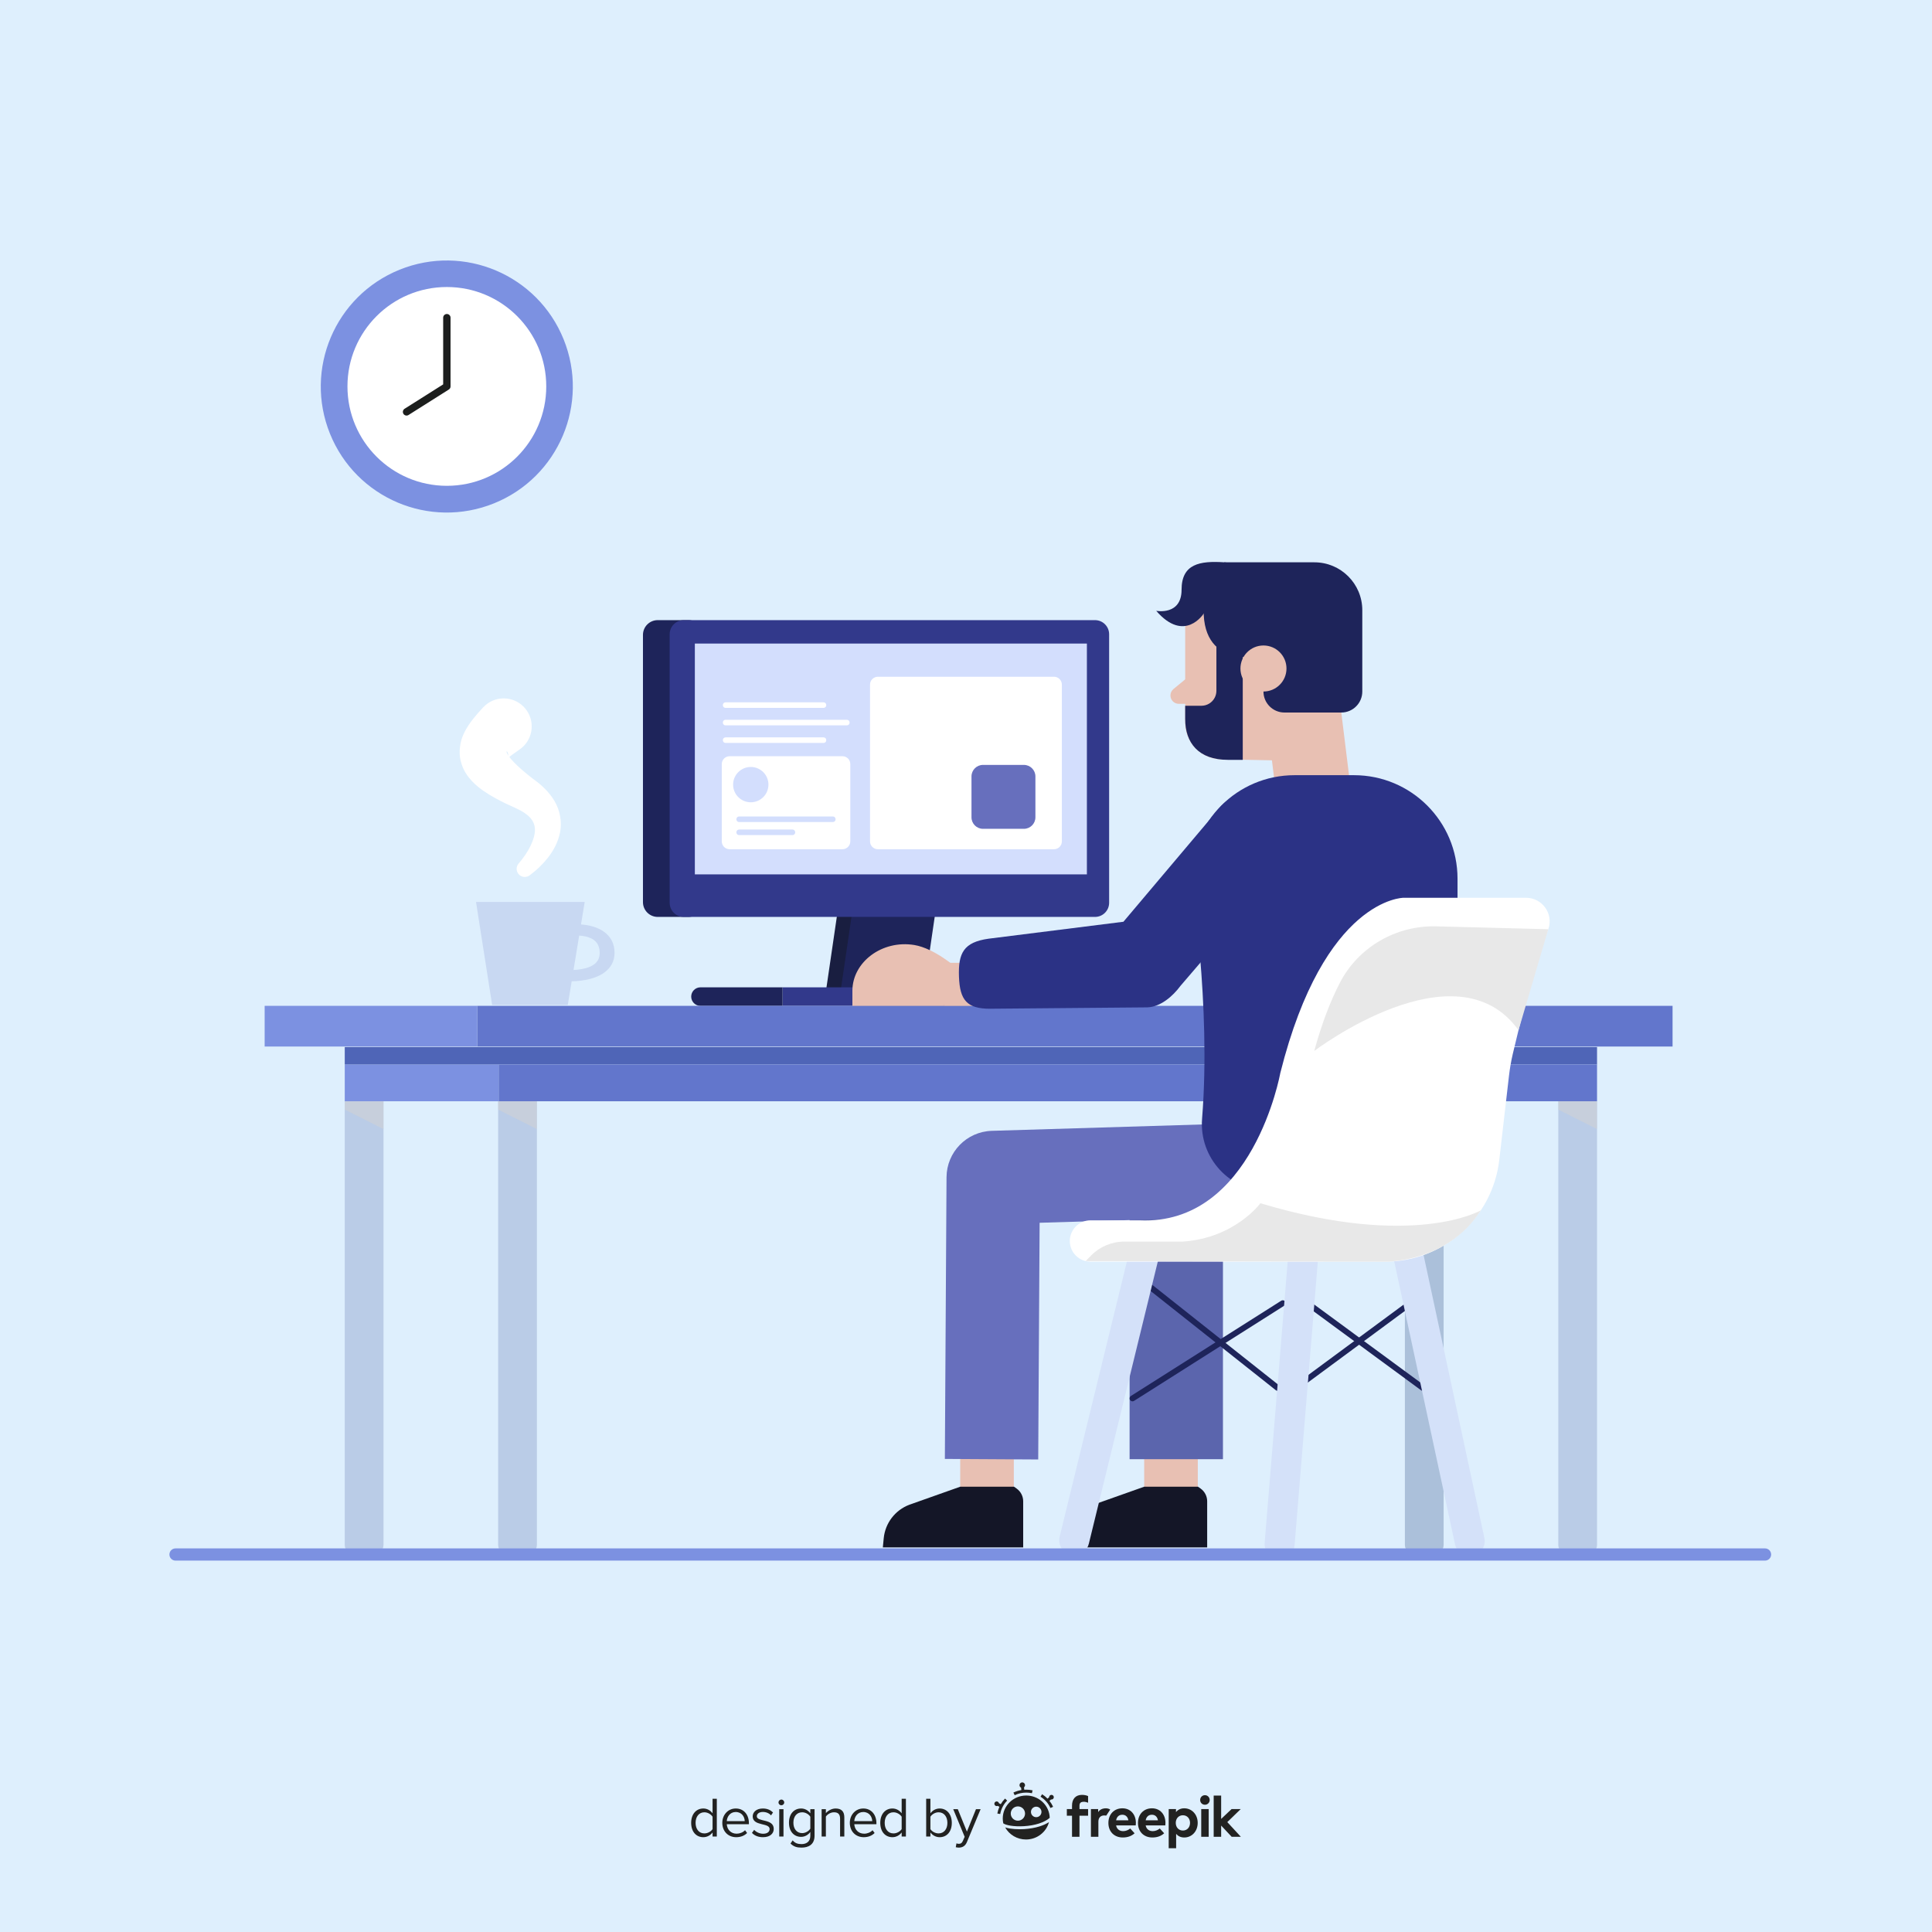 <?xml version="1.0" encoding="utf-8"?>
<!-- Generator: Adobe Illustrator 27.5.0, SVG Export Plug-In . SVG Version: 6.00 Build 0)  -->
<svg version="1.1" xmlns="http://www.w3.org/2000/svg" xmlns:xlink="http://www.w3.org/1999/xlink" x="0px" y="0px"
	 viewBox="0 0 500 500" style="enable-background:new 0 0 500 500;" xml:space="preserve">
<g id="BACKGROUND">
	<rect style="fill:#DEEFFD;" width="500" height="500"/>
</g>
<g id="OBJECTS">
	<g>
		<g>
			<g>
				<g>
					<polygon style="fill:#191E40;" points="235.204,257.047 213.67,257.047 216.715,236.274 238.249,236.274 					"/>
					<polygon style="fill:#1E245A;" points="239.003,257.047 217.469,257.047 220.515,236.274 242.049,236.274 					"/>
					<path style="fill:#1E245A;" d="M178.175,237.298h-7.957c-2.11,0-3.82-1.71-3.82-3.82v-69.167c0-2.11,1.71-3.82,3.82-3.82h7.957
						c2.11,0,3.82,1.71,3.82,3.82v69.167C181.995,235.587,180.285,237.298,178.175,237.298z"/>
					<path style="fill:#32398B;" d="M283.387,237.298H176.963c-2.018,0-3.654-1.636-3.654-3.654v-69.499
						c0-2.018,1.636-3.654,3.654-3.654h106.424c2.018,0,3.654,1.636,3.654,3.654v69.499
						C287.041,235.662,285.405,237.298,283.387,237.298z"/>
					
						<rect x="179.827" y="166.552" transform="matrix(-1 -1.224647e-16 1.224647e-16 -1 461.115 392.84)" style="fill:#D3DEFD;" width="101.461" height="59.737"/>
				</g>
				<path style="fill:#32398B;" d="M202.526,255.518h71.598c1.326,0,2.4,1.075,2.4,2.4l0,0c0,1.326-1.075,2.401-2.4,2.401h-71.598
					V255.518z"/>
				<path style="fill:#1E245A;" d="M181.283,255.518h21.243v4.801h-21.243c-1.326,0-2.4-1.075-2.4-2.401l0,0
					C178.883,256.593,179.957,255.518,181.283,255.518z"/>
			</g>
			<g>
				<path style="fill:#FFFFFF;" d="M272.778,219.782h-45.586c-1.121,0-2.029-0.908-2.029-2.029v-40.581
					c0-1.121,0.909-2.029,2.029-2.029h45.586c1.121,0,2.029,0.908,2.029,2.029v40.581
					C274.807,218.873,273.899,219.782,272.778,219.782z"/>
				<path style="fill:#FFFFFF;" d="M218.028,219.782h-29.204c-1.121,0-2.029-0.908-2.029-2.029v-20.015
					c0-1.121,0.908-2.029,2.029-2.029h29.204c1.121,0,2.029,0.908,2.029,2.029v20.015
					C220.057,218.873,219.148,219.782,218.028,219.782z"/>
				<g>
					<g>
						<path style="fill:#D3DEFD;" d="M215.558,212.742h-24.292c-0.38,0-0.687-0.308-0.687-0.687v-0.066
							c0-0.38,0.308-0.687,0.687-0.687h24.292c0.38,0,0.687,0.308,0.687,0.687v0.066
							C216.246,212.434,215.938,212.742,215.558,212.742z"/>
						<path style="fill:#D3DEFD;" d="M205.112,216.124h-13.846c-0.38,0-0.687-0.308-0.687-0.687v-0.066
							c0-0.38,0.308-0.687,0.687-0.687h13.846c0.38,0,0.687,0.308,0.687,0.687v0.066C205.8,215.816,205.492,216.124,205.112,216.124
							z"/>
					</g>
					<path style="fill:#D3DEFD;" d="M198.873,203.06c0,2.525-2.047,4.572-4.573,4.572c-2.525,0-4.572-2.047-4.572-4.572
						s2.047-4.572,4.572-4.572C196.826,198.487,198.873,200.535,198.873,203.06z"/>
				</g>
				<path style="fill:#676FBD;" d="M264.978,214.499h-10.573c-1.649,0-2.985-1.337-2.985-2.985v-10.573
					c0-1.649,1.336-2.985,2.985-2.985h10.573c1.649,0,2.985,1.336,2.985,2.985v10.573
					C267.964,213.162,266.627,214.499,264.978,214.499z"/>
				<g>
					<path style="fill:#FFFFFF;" d="M213.15,183.202h-25.387c-0.38,0-0.687-0.308-0.687-0.687v-0.066
						c0-0.38,0.308-0.687,0.687-0.687h25.387c0.38,0,0.687,0.308,0.687,0.687v0.066C213.837,182.895,213.529,183.202,213.15,183.202
						z"/>
					<path style="fill:#FFFFFF;" d="M213.15,192.272h-25.387c-0.38,0-0.687-0.308-0.687-0.687v-0.066
						c0-0.38,0.308-0.687,0.687-0.687h25.387c0.38,0,0.687,0.308,0.687,0.687v0.066C213.837,191.964,213.529,192.272,213.15,192.272
						z"/>
					<path style="fill:#FFFFFF;" d="M219.189,187.718h-31.426c-0.38,0-0.687-0.308-0.687-0.687v-0.066
						c0-0.38,0.308-0.687,0.687-0.687h31.426c0.38,0,0.687,0.308,0.687,0.687v0.066C219.876,187.41,219.569,187.718,219.189,187.718
						z"/>
				</g>
			</g>
		</g>
		<g>
			<g>
				<path style="fill:#C8D8F2;" d="M147.616,253.96c1.768,0,5.86-0.23,8.653-2.178c1.84-1.283,2.774-3.024,2.774-5.176
					c0-2.379-0.961-4.247-2.857-5.556c-3.063-2.115-7.392-1.837-7.576-1.826l0.342,2.896c0.03,0.003,2.868-0.159,4.659,1.087
					c1.055,0.735,1.588,1.88,1.588,3.398c0,1.326-0.503,2.32-1.535,3.038c-2.309,1.61-6.551,1.397-6.592,1.397l-0.315,2.896
					C146.809,253.94,147.12,253.96,147.616,253.96z"/>
				<polygon style="fill:#C8D8F2;" points="151.318,233.427 123.196,233.427 127.363,260.076 146.944,260.076 				"/>
			</g>
			<path style="fill:#FFFFFF;" d="M137.076,226.537c1.831-1.371,3.328-2.8,4.751-4.585c1.363-1.781,2.585-3.893,3.112-6.525
				c0.553-2.62-0.007-5.754-1.443-8.13c-1.416-2.39-3.335-4.116-5.248-5.506c-0.263-0.191-0.451-0.339-0.628-0.48l-0.555-0.437
				l-1.085-0.883c-0.707-0.593-1.396-1.189-2.031-1.791c-1.248-1.171-2.426-2.488-2.781-3.352c-0.174-0.403-0.025-0.605,0.207-0.152
				c0.095,0.206,0.173,0.556,0.182,0.808c0.01,0.265-0.008,0.434,0.05,0.461c0.055,0.084,0.433-0.263,0.935-0.63
				c0.511-0.386,1.174-0.855,1.897-1.348c3.31-2.254,4.166-6.763,1.912-10.073c-2.254-3.31-6.764-4.166-10.073-1.912
				c-0.453,0.308-0.859,0.659-1.219,1.042l-0.147,0.161c-0.748,0.81-1.534,1.673-2.37,2.719c-0.828,1.071-1.741,2.24-2.574,4.084
				c-0.83,1.731-1.371,4.574-0.73,6.968c0.596,2.395,1.785,3.935,2.808,5.075c1.055,1.131,2.082,1.926,3.078,2.624
				c0.997,0.688,1.977,1.293,2.941,1.819c0.967,0.54,1.922,1.021,2.875,1.481l2.764,1.276c1.426,0.654,2.645,1.448,3.455,2.314
				c0.786,0.872,1.24,1.785,1.282,3.077c0.066,2.596-1.857,6.111-4.096,8.687l-0.121,0.139c-0.764,0.878-0.671,2.21,0.208,2.973
				C135.193,227.103,136.298,227.119,137.076,226.537z"/>
		</g>
		<g>
			<g>
				<path style="fill:#BACCE7;" d="M94.235,285.007h-5.013v114.796c0,1.384,1.122,2.507,2.507,2.507h2.507h2.507
					c1.384,0,2.507-1.122,2.507-2.507V285.007H94.235z"/>
				<polygon style="opacity:0.53;fill:#D1D1D1;" points="99.248,292.209 89.222,287.159 89.222,285.007 99.248,285.007 				"/>
			</g>
			<g>
				<path style="fill:#BACCE7;" d="M136.443,402.309h-5.013c-1.384,0-2.507-1.122-2.507-2.507V285.007h10.026v114.796
					C138.949,401.187,137.827,402.309,136.443,402.309z"/>
				<polygon style="opacity:0.53;fill:#D1D1D1;" points="138.949,292.209 128.923,287.159 128.923,285.007 138.949,285.007 				"/>
			</g>
			<g>
				<path style="fill:#ABC0DA;" d="M368.597,285.007h-5.013v114.796c0,1.384,1.122,2.507,2.506,2.507h2.507h2.507
					c1.384,0,2.507-1.122,2.507-2.507V285.007H368.597z"/>
				<polygon style="fill:#7280A6;" points="373.61,292.209 363.584,287.159 363.584,285.007 373.61,285.007 				"/>
			</g>
			<g>
				<path style="fill:#BACCE7;" d="M410.805,402.309h-5.013c-1.384,0-2.507-1.122-2.507-2.507V285.007h10.026v114.796
					C413.311,401.187,412.189,402.309,410.805,402.309z"/>
				<polygon style="opacity:0.53;fill:#D1D1D1;" points="413.311,292.209 403.285,287.159 403.285,285.007 413.311,285.007 				"/>
			</g>
			
				<rect x="123.489" y="260.31" transform="matrix(-1 -1.224647e-16 1.224647e-16 -1 556.346 531.152)" style="fill:#6276CC;" width="309.368" height="10.533"/>
			
				<rect x="68.492" y="260.31" transform="matrix(-1 -1.224647e-16 1.224647e-16 -1 191.981 531.152)" style="fill:#7C91E1;" width="54.997" height="10.533"/>
			
				<rect x="89.222" y="275.485" transform="matrix(-1 -1.224647e-16 1.224647e-16 -1 218.284 560.492)" style="fill:#7C91E1;" width="39.84" height="9.522"/>
			
				<rect x="89.222" y="270.976" transform="matrix(-1 -1.224647e-16 1.224647e-16 -1 502.533 546.461)" style="fill:#4F65B7;" width="324.089" height="4.509"/>
			
				<rect x="129.062" y="275.485" transform="matrix(-1 -1.224647e-16 1.224647e-16 -1 542.373 560.492)" style="fill:#6276CC;" width="284.249" height="9.522"/>
		</g>
		<g>
			<g>
				
					<rect x="296.117" y="370.781" transform="matrix(-1 -1.224647e-16 1.224647e-16 -1 606.108 759.234)" style="fill:#E8C0B3;" width="13.875" height="17.672"/>
				<path style="fill:#141627;" d="M310.05,384.761l0.673,0.481c1.062,0.759,1.692,1.983,1.692,3.288v11.942h-36.321l0.228-2.37
					c0.377-3.926,2.957-7.294,6.648-8.683l13.146-4.658H310.05z"/>
				<rect x="292.34" y="306.887" style="fill:#5B65AD;" width="24.16" height="70.752"/>
			</g>
			<polygon style="fill:#E8C0B3;" points="259.198,249.168 244.295,249.168 244.295,260.319 264.584,260.319 264.584,249.304 			"/>
			
				<rect x="248.501" y="370.781" transform="matrix(-1 -1.224647e-16 1.224647e-16 -1 510.877 759.234)" style="fill:#E8C0B3;" width="13.875" height="17.672"/>
			<path style="fill:#141627;" d="M262.434,384.761l0.673,0.481c1.062,0.759,1.692,1.983,1.692,3.288v11.942h-36.321l0.228-2.37
				c0.378-3.926,2.957-7.294,6.648-8.683l13.146-4.658H262.434z"/>
			<path style="fill:#E8C0B3;" d="M306.728,158.791v28.222c0,5.019,3.904,9.173,8.914,9.483l13.887,0.281v-37.986H306.728z"/>
			<path style="fill:#E8C0B3;" d="M308.317,174.516l-4.618,3.8c-0.5,0.411-0.789,1.024-0.789,1.671l0,0
				c0,1.195,0.969,2.164,2.164,2.164h5.471L308.317,174.516z"/>
			<polygon style="fill:#E8C0B3;" points="330.003,203.502 349.479,203.502 346.459,178.965 326.983,178.965 			"/>
			<path style="fill:#1E245A;" d="M314.387,180.524L314.387,180.524c0.274-0.542,0.417-1.141,0.417-1.749v-11.725h6.82l0,29.601
				h-3.763c-7.752,0-11.134-4.437-11.134-10.586v-3.414h4.2C312.39,182.652,313.727,181.829,314.387,180.524z"/>
			<path style="fill:#1E245A;" d="M326.983,178.965L326.983,178.965c0,3.002,2.434,5.436,5.436,5.436h14.706
				c3.002,0,5.436-2.434,5.436-5.436v-21.042c0-6.846-5.55-12.396-12.396-12.396h-23.31l-5.284,10.631
				c-1.283,17.317,14.752,13.629,14.752,13.629L326.983,178.965z"/>
			<path style="fill:#1E245A;" d="M311.516,158.791c0,0-4.915,7.789-12.291-0.709c0,0,6.564,1.283,6.564-5.452
				c0-6.734,4.757-7.522,11.067-7.103c4.833,0.321,5.619,8.053,5.619,8.053L311.516,158.791z"/>
			<circle style="fill:#E8C0B3;" cx="326.983" cy="173.008" r="5.957"/>
			<path style="fill:#676FBD;" d="M268.688,377.711l0.363-61.257l52.462-1.591l-0.731-24.148l-64.107,1.944
				c-6.499,0.196-11.676,5.502-11.714,12.002l-0.432,72.906L268.688,377.711z"/>
			<path style="fill:#2B3285;" d="M328.599,308.397h48.606v-80.99c0-14.795-11.994-26.789-26.789-26.789h-15.389
				c-14.795,0-26.789,11.994-26.789,26.789c0,0,5.231,32.563,2.861,62.088C310.28,299.689,318.372,308.397,328.599,308.397z"/>
			<path style="fill:#2B3285;" d="M256.22,261.061c0.137,0,0.275-0.002,0.413-0.008l40.303-0.348
				c3.403-0.123,6.563-2.845,8.587-5.585l27.592-32.166c3.671-4.966,2.621-11.969-2.346-15.639
				c-4.964-3.676-11.969-2.623-15.639,2.346l-24.391,28.888l-34.917,4.387c-6.413,0.911-7.866,3.678-7.641,9.85
				C248.399,258.82,250.232,261.061,256.22,261.061z"/>
			<g>
				<g>
					<path style="fill:#1E245A;" d="M333.685,361.152c0.156,0,0.314-0.049,0.448-0.148l31.347-23.137
						c0.336-0.248,0.407-0.721,0.159-1.056c-0.248-0.336-0.72-0.404-1.056-0.159l-31.347,23.137
						c-0.336,0.248-0.407,0.721-0.159,1.056C333.225,361.046,333.453,361.152,333.685,361.152z"/>
					<path style="fill:#1E245A;" d="M368.238,359.959c0.232,0,0.462-0.106,0.609-0.308c0.247-0.336,0.175-0.808-0.161-1.056
						l-31.605-23.219c-0.333-0.245-0.807-0.177-1.056,0.162c-0.246,0.336-0.174,0.808,0.162,1.056l31.605,23.219
						C367.926,359.912,368.083,359.959,368.238,359.959z"/>
				</g>
				<g>
					<path style="fill:#1E245A;" d="M293.092,362.662c0.139,0,0.279-0.038,0.404-0.118l38.897-24.647
						c0.352-0.223,0.457-0.689,0.233-1.041c-0.223-0.352-0.691-0.454-1.041-0.233l-38.897,24.647
						c-0.353,0.223-0.457,0.689-0.233,1.041C292.598,362.538,292.842,362.662,293.092,362.662z"/>
					<path style="fill:#1E245A;" d="M330.665,359.959c0.223,0,0.442-0.097,0.591-0.286c0.26-0.327,0.205-0.802-0.122-1.06
						l-33.114-26.239c-0.324-0.26-0.801-0.207-1.06,0.122c-0.259,0.327-0.205,0.802,0.122,1.06l33.114,26.239
						C330.334,359.906,330.5,359.959,330.665,359.959z"/>
				</g>
				<path style="fill:#D4E1F9;" d="M278.016,402.491c1.754,0,3.345-1.196,3.774-2.976l17.943-73.401
					c0.503-2.087-0.781-4.186-2.866-4.688c-2.083-0.502-4.185,0.779-4.688,2.866l-17.943,73.401
					c-0.503,2.087,0.781,4.186,2.867,4.688C277.408,402.456,277.715,402.491,278.016,402.491z"/>
				<path style="fill:#D4E1F9;" d="M331.779,403.397c1.732-0.276,3.115-1.707,3.259-3.533l6.172-75.31
					c0.168-2.14-1.43-4.011-3.568-4.178c-2.136-0.168-4.01,1.428-4.178,3.568l-6.171,75.31c-0.168,2.14,1.429,4.011,3.568,4.178
					C331.173,403.457,331.481,403.444,331.779,403.397z"/>
				<path style="fill:#D4E1F9;" d="M382.053,402.338c1.578-0.765,2.488-2.535,2.098-4.324l-15.874-73.876
					c-0.458-2.097-2.528-3.426-4.624-2.968c-2.093,0.457-3.426,2.527-2.968,4.624l15.874,73.876
					c0.458,2.097,2.528,3.426,4.624,2.968C381.49,402.572,381.782,402.47,382.053,402.338z"/>
				<g>
					<path style="fill:#FFFFFF;" d="M400.695,240.484c1.406-3.975-1.538-8.14-5.754-8.14l-31.705,0c0,0-20.515-0.001-31.903,45.38
						c0,0-7.071,39.418-36.4,38.1h-12.721c-2.953,0-5.347,2.394-5.347,5.347l0,0c0,2.953,2.394,5.347,5.347,5.347h76.254
						c15.105,0,27.81-11.323,29.543-26.327l2.508-21.718c0.223-1.932,0.555-3.842,0.994-5.736
						C392.896,266.772,396.285,252.951,400.695,240.484z"/>
					<path style="fill:#E8E8E8;" d="M400.695,240.484l-28.974-0.747c-10.444-0.269-20.207,5.371-24.992,14.659
						c-2.293,4.452-4.586,10.194-6.601,17.586c0,0,36.68-27.87,52.865-5.378L400.695,240.484z"/>
					<path style="fill:#E8E8E8;" d="M383.238,313.235c0,0-17.24,10.092-57.05-1.836c0,0-6.545,8.965-19.986,9.915l-15.244,0.01
						c-3.227,0.002-6.319,1.3-8.58,3.602l-1.414,1.439l77.503,0.152C358.467,326.518,374.609,326.844,383.238,313.235z"/>
				</g>
			</g>
			<path style="fill:#E8C0B3;" d="M247.661,250.557c0,0-5.784-5.128-11.039-5.991c-8.354-1.371-16.023,4.418-16.023,11.858v3.885
				h23.696L247.661,250.557z"/>
		</g>
		<path style="fill:#7C91E1;" d="M45.424,403.883h411.367c0.872,0,1.579-0.707,1.579-1.579c0-0.872-0.707-1.579-1.579-1.579H45.424
			c-0.872,0-1.579,0.708-1.579,1.579C43.845,403.175,44.552,403.883,45.424,403.883z"/>
		<g>
			
				<ellipse transform="matrix(0.927 -0.375 0.375 0.927 -29.072 50.694)" style="fill:#7C91E1;" cx="115.646" cy="100.004" rx="32.609" ry="32.61"/>
			<circle style="fill:#FFFFFF;" cx="115.646" cy="100.004" r="25.724"/>
			
				<polyline style="fill:none;stroke:#1C1E1D;stroke-width:1.907;stroke-linecap:round;stroke-linejoin:round;stroke-miterlimit:10;" points="
				115.646,82.214 115.646,100.004 105.216,106.595 			"/>
		</g>
	</g>
</g>
<g id="DESIGNED_BY_FREEPIK">
	<g>
		<g id="XMLID_319_">
			<g id="XMLID_338_">
				<path id="XMLID_346_" style="fill:#222221;" d="M260.104,465.465c-0.432,0.443-0.803,0.931-1.108,1.453l-0.465-0.241
					c-0.067-0.298-0.349-0.503-0.659-0.466c-0.331,0.039-0.568,0.339-0.529,0.67s0.339,0.568,0.67,0.529
					c0.065-0.008,0.127-0.026,0.184-0.052l0.451,0.234c-0.251,0.554-0.433,1.139-0.539,1.744l0.746,0.132
					c0.23-1.306,0.85-2.507,1.792-3.473L260.104,465.465z"/>
				<path id="XMLID_345_" style="fill:#222221;" d="M265.592,463.163c-0.171,0-0.341,0.006-0.51,0.017l-0.074-0.626
					c0.188-0.149,0.296-0.389,0.266-0.645c-0.046-0.393-0.402-0.674-0.795-0.628s-0.674,0.402-0.628,0.795
					c0.03,0.254,0.189,0.461,0.405,0.564l0.073,0.624c-0.714,0.116-1.403,0.332-2.06,0.646l0.327,0.684
					c0.934-0.447,1.942-0.673,2.995-0.673c0.496,0,0.993,0.053,1.475,0.158l0.161-0.741
					C266.693,463.222,266.142,463.163,265.592,463.163z"/>
				<path id="XMLID_344_" style="fill:#222221;" d="M272.194,465.711c0.331-0.04,0.566-0.341,0.525-0.672
					c-0.04-0.331-0.341-0.566-0.672-0.526c-0.309,0.038-0.535,0.304-0.53,0.609l-0.416,0.363c-0.418-0.43-0.89-0.813-1.408-1.139
					l-0.404,0.641c1.134,0.715,2.021,1.726,2.563,2.925l0.691-0.313c-0.251-0.554-0.568-1.072-0.942-1.545l0.402-0.351
					C272.065,465.716,272.129,465.719,272.194,465.711z"/>
				<path id="XMLID_343_" style="fill:#222221;" d="M265.044,473.372c-0.386,0.023-0.775,0.035-1.157,0.035
					c-0.88,0-1.733-0.061-2.478-0.179c-0.39-0.062-0.846-0.155-1.27-0.292c1.046,1.861,3.069,3.125,5.388,3.125
					c2.855,0,5.262-1.916,5.95-4.504c-0.682,0.449-1.505,0.825-2.459,1.123C267.839,473.047,266.464,473.286,265.044,473.372z"/>
				<path id="XMLID_339_" style="fill:#222221;" d="M265.592,464.68c-3.352,0-6.08,2.666-6.08,5.943
					c0,0.426,0.046,0.849,0.137,1.261c0.674,0.483,2.706,0.89,5.348,0.731c2.879-0.173,5.297-0.957,6.672-2.159
					c-0.005-0.195-0.021-0.39-0.045-0.582C271.244,466.913,268.65,464.68,265.592,464.68z M263.432,471.194
					c-1.02,0-1.85-0.83-1.85-1.85c0-1.02,0.83-1.85,1.85-1.85c1.02,0,1.85,0.83,1.85,1.85
					C265.282,470.365,264.452,471.194,263.432,471.194z M268.17,470.286c-0.75,0-1.36-0.61-1.36-1.36s0.61-1.361,1.36-1.361
					c0.75,0,1.361,0.61,1.361,1.361S268.92,470.286,268.17,470.286z"/>
			</g>
			<path id="XMLID_336_" style="fill:#222221;" d="M281.595,466.547c-0.295-0.116-0.806-0.309-1.382-0.237
				c-0.551,0.069-0.844,0.341-0.844,1.007v0.866h2.228v1.717h-2.228v5.455h-1.932v-5.455h-1.34v-1.717h1.34v-0.888
				c0-1.68,0.896-2.783,2.568-2.783c0.642,0,1.157,0.122,1.59,0.308L281.595,466.547z"/>
			<path id="XMLID_334_" style="fill:#222221;" d="M286.298,469.879c-0.177-0.03-0.358-0.046-0.526-0.046
				c-0.896,0-1.51,0.548-1.51,1.614v3.908h-1.932v-7.172h1.873v0.785c0.451-0.673,1.14-0.977,2.021-0.977
				c0.414,0,0.848,0.128,1.094,0.337L286.298,469.879z"/>
			<path id="XMLID_331_" style="fill:#222221;" d="M293.965,471.757c0,0.222-0.015,0.489-0.037,0.651h-5.085
				c0.207,1.036,0.933,1.488,1.843,1.488c0.622,0,1.295-0.252,1.813-0.688l1.132,1.243c-0.814,0.748-1.85,1.088-3.057,1.088
				c-2.198,0-3.723-1.495-3.723-3.753c0-2.258,1.48-3.797,3.627-3.797C292.544,467.99,293.958,469.522,293.965,471.757z
				 M288.851,471.091h3.175c-0.177-0.918-0.733-1.436-1.562-1.436C289.554,469.655,289.021,470.203,288.851,471.091z"/>
			<path id="XMLID_328_" style="fill:#222221;" d="M301.618,471.757c0,0.222-0.015,0.489-0.037,0.651h-5.085
				c0.207,1.036,0.932,1.488,1.843,1.488c0.622,0,1.295-0.252,1.813-0.688l1.132,1.243c-0.814,0.748-1.85,1.088-3.057,1.088
				c-2.198,0-3.723-1.495-3.723-3.753c0-2.258,1.48-3.797,3.627-3.797C300.197,467.99,301.611,469.522,301.618,471.757z
				 M296.504,471.091h3.175c-0.178-0.918-0.733-1.436-1.562-1.436C297.207,469.655,296.674,470.203,296.504,471.091z"/>
			<path id="XMLID_325_" style="fill:#222221;" d="M309.964,471.764c0,2.154-1.495,3.775-3.471,3.775
				c-0.962,0-1.643-0.378-2.109-0.933v3.708h-1.924v-10.133h1.887v0.792c0.466-0.585,1.155-0.984,2.139-0.984
				C308.469,467.99,309.964,469.61,309.964,471.764z M304.287,471.764c0,1.132,0.747,1.976,1.843,1.976
				c1.14,0,1.85-0.881,1.85-1.976c0-1.095-0.71-1.976-1.85-1.976C305.035,469.788,304.287,470.632,304.287,471.764z"/>
			<path id="XMLID_322_" style="fill:#222221;" d="M313.068,465.836c0,0.696-0.54,1.229-1.236,1.229
				c-0.696,0-1.229-0.533-1.229-1.229c0-0.696,0.533-1.243,1.229-1.243C312.527,464.592,313.068,465.14,313.068,465.836z
				 M312.809,475.354h-1.932v-7.172h1.932V475.354z"/>
			<path id="XMLID_320_" style="fill:#222221;" d="M316.032,470.736l2.702-2.554h2.368l-3.479,3.375l3.501,3.797h-2.376
				l-2.716-2.901v2.901H314.1v-10.658h1.932V470.736z"/>
		</g>
		<g>
			<path style="fill:#222221;" d="M184.412,475.289v-1.055c-0.527,0.718-1.391,1.23-2.388,1.23c-1.846,0-3.149-1.406-3.149-3.706
				c0-2.256,1.289-3.721,3.149-3.721c0.952,0,1.816,0.469,2.388,1.245v-3.765h1.099v9.77H184.412z M184.412,473.37v-3.208
				c-0.395-0.615-1.245-1.143-2.124-1.143c-1.421,0-2.27,1.172-2.27,2.739c0,1.567,0.85,2.724,2.27,2.724
				C183.168,474.483,184.017,473.986,184.412,473.37z"/>
			<path style="fill:#222221;" d="M186.932,471.744c0-2.051,1.465-3.706,3.486-3.706c2.139,0,3.398,1.67,3.398,3.794v0.279h-5.727
				c0.088,1.333,1.025,2.446,2.549,2.446c0.805,0,1.626-0.322,2.182-0.894l0.527,0.718c-0.703,0.703-1.655,1.084-2.812,1.084
				C188.44,475.465,186.932,473.956,186.932,471.744z M190.403,468.947c-1.509,0-2.256,1.274-2.314,2.358h4.643
				C192.718,470.25,192.015,468.947,190.403,468.947z"/>
			<path style="fill:#222221;" d="M194.607,474.351l0.571-0.791c0.469,0.542,1.362,1.011,2.329,1.011c1.084,0,1.67-0.513,1.67-1.216
				c0-1.714-4.38-0.659-4.38-3.281c0-1.098,0.952-2.036,2.636-2.036c1.201,0,2.051,0.454,2.622,1.026l-0.513,0.762
				c-0.424-0.513-1.201-0.894-2.109-0.894c-0.967,0-1.567,0.483-1.567,1.113c0,1.552,4.38,0.527,4.38,3.281
				c0,1.187-0.952,2.138-2.783,2.138C196.306,475.465,195.325,475.113,194.607,474.351z"/>
			<path style="fill:#222221;" d="M201.477,466.471c0-0.41,0.337-0.747,0.732-0.747c0.41,0,0.747,0.337,0.747,0.747
				c0,0.41-0.337,0.732-0.747,0.732C201.814,467.203,201.477,466.881,201.477,466.471z M201.667,475.289v-7.075h1.099v7.075H201.667
				z"/>
			<path style="fill:#222221;" d="M204.582,477.105l0.556-0.82c0.586,0.703,1.289,0.967,2.3,0.967c1.172,0,2.27-0.571,2.27-2.124
				v-1.011c-0.513,0.718-1.377,1.26-2.373,1.26c-1.845,0-3.149-1.377-3.149-3.662c0-2.27,1.289-3.677,3.149-3.677
				c0.952,0,1.802,0.469,2.373,1.245v-1.069h1.098v6.87c0,2.344-1.641,3.076-3.369,3.076
				C206.237,478.16,205.417,477.926,204.582,477.105z M209.709,473.253v-3.091c-0.381-0.615-1.23-1.143-2.109-1.143
				c-1.421,0-2.27,1.128-2.27,2.695c0,1.553,0.849,2.695,2.27,2.695C208.478,474.41,209.328,473.868,209.709,473.253z"/>
			<path style="fill:#222221;" d="M217.413,475.289v-4.629c0-1.245-0.63-1.641-1.582-1.641c-0.865,0-1.685,0.527-2.095,1.099v5.17
				h-1.099v-7.075h1.099v1.025c0.498-0.586,1.465-1.201,2.519-1.201c1.48,0,2.256,0.747,2.256,2.285v4.966H217.413z"/>
			<path style="fill:#222221;" d="M219.932,471.744c0-2.051,1.465-3.706,3.486-3.706c2.139,0,3.398,1.67,3.398,3.794v0.279h-5.727
				c0.088,1.333,1.025,2.446,2.549,2.446c0.806,0,1.626-0.322,2.183-0.894l0.527,0.718c-0.703,0.703-1.655,1.084-2.812,1.084
				C221.441,475.465,219.932,473.956,219.932,471.744z M223.404,468.947c-1.509,0-2.256,1.274-2.314,2.358h4.643
				C225.718,470.25,225.015,468.947,223.404,468.947z"/>
			<path style="fill:#222221;" d="M233.35,475.289v-1.055c-0.527,0.718-1.392,1.23-2.388,1.23c-1.846,0-3.149-1.406-3.149-3.706
				c0-2.256,1.289-3.721,3.149-3.721c0.952,0,1.817,0.469,2.388,1.245v-3.765h1.098v9.77H233.35z M233.35,473.37v-3.208
				c-0.396-0.615-1.245-1.143-2.124-1.143c-1.421,0-2.27,1.172-2.27,2.739c0,1.567,0.849,2.724,2.27,2.724
				C232.105,474.483,232.954,473.986,233.35,473.37z"/>
			<path style="fill:#222221;" d="M239.692,475.289v-9.77h1.098v3.765c0.572-0.776,1.421-1.245,2.388-1.245
				c1.845,0,3.149,1.465,3.149,3.721c0,2.299-1.304,3.706-3.149,3.706c-0.996,0-1.86-0.513-2.388-1.23v1.055H239.692z
				 M242.9,474.483c1.436,0,2.285-1.157,2.285-2.724c0-1.568-0.85-2.739-2.285-2.739c-0.864,0-1.728,0.527-2.109,1.143v3.208
				C241.171,473.986,242.036,474.483,242.9,474.483z"/>
			<path style="fill:#222221;" d="M247.528,477.061c0.161,0.073,0.425,0.117,0.601,0.117c0.483,0,0.805-0.161,1.055-0.747
				l0.469-1.069l-2.959-7.148h1.187l2.358,5.8l2.344-5.8h1.201l-3.545,8.51c-0.425,1.025-1.143,1.421-2.08,1.435
				c-0.234,0-0.601-0.044-0.805-0.103L247.528,477.061z"/>
		</g>
	</g>
</g>
</svg>
